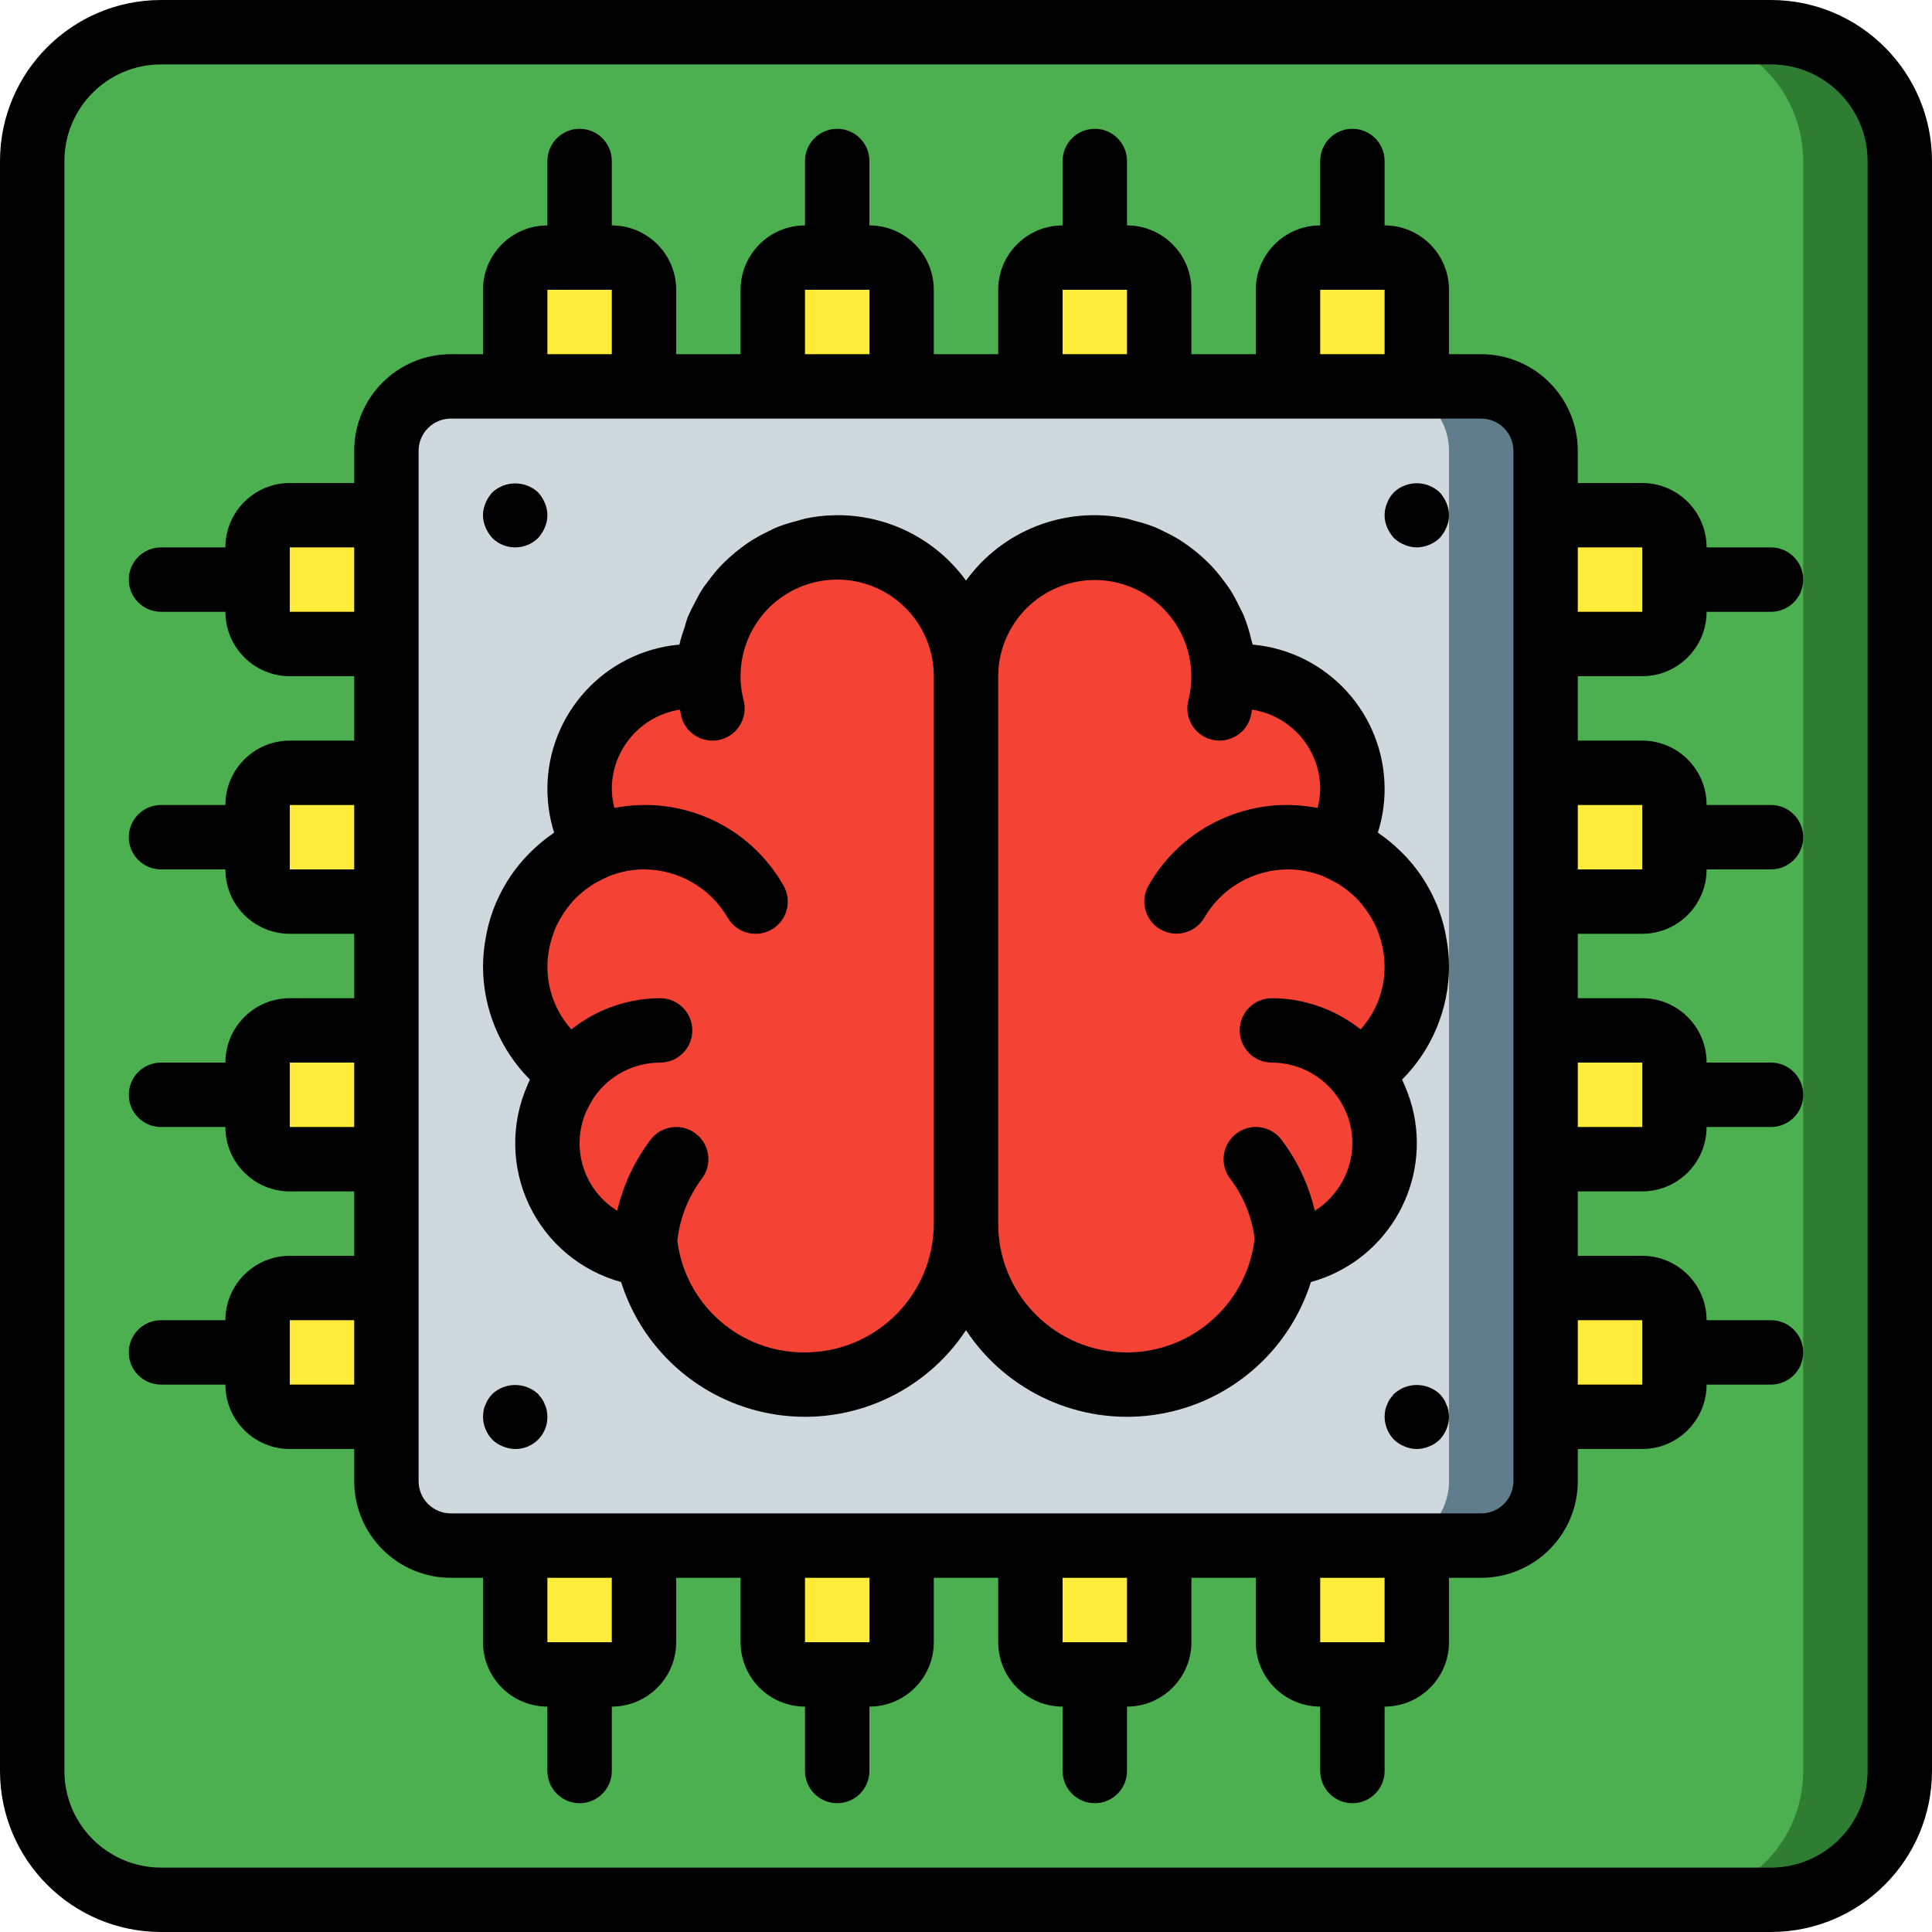 <?xml version="1.0" encoding="iso-8859-1"?>
<!-- Generator: Adobe Illustrator 19.0.0, SVG Export Plug-In . SVG Version: 6.00 Build 0)  -->
<svg version="1.1" id="Capa_1" xmlns="http://www.w3.org/2000/svg" xmlns:xlink="http://www.w3.org/1999/xlink" x="0px" y="0px"
	 viewBox="0 0 512 512" style="enable-background:new 0 0 512 512;" xml:space="preserve">
<g>
	<g transform="translate(1 1)">
		<path style="fill:#2E7D32;" d="M41.667,7.533h426.667c18.851,0,34.133,15.282,34.133,34.133v426.667
			c0,18.851-15.282,34.133-34.133,34.133H41.667c-18.851,0-34.133-15.282-34.133-34.133V41.667
			C7.533,22.815,22.815,7.533,41.667,7.533z"/>
		<path style="fill:#4CAF50;" d="M41.667,7.533h401.067c18.851,0,34.133,15.282,34.133,34.133v426.667
			c0,18.851-15.282,34.133-34.133,34.133H41.667c-18.851,0-34.133-15.282-34.133-34.133V41.667
			C7.533,22.815,22.815,7.533,41.667,7.533z"/>
		<path style="fill:#607D8B;" d="M408.6,118.467v273.067c0,9.426-7.641,17.067-17.067,17.067H118.467
			c-9.426,0-17.067-7.641-17.067-17.067V118.467c0-9.426,7.641-17.067,17.067-17.067h273.067
			C400.959,101.4,408.6,109.041,408.6,118.467z"/>
		<path style="fill:#CFD8DC;" d="M383,118.467v273.067c0,9.426-7.641,17.067-17.067,17.067H118.467
			c-9.426,0-17.067-7.641-17.067-17.067V118.467c0-9.426,7.641-17.067,17.067-17.067h247.467C375.359,101.4,383,109.041,383,118.467
			z"/>
		<g>
			<path style="fill:#FFEB3A;" d="M144.067,67.267h17.067c4.713,0,8.533,3.821,8.533,8.533v25.6h-34.133V75.8
				C135.533,71.087,139.354,67.267,144.067,67.267z"/>
			<path style="fill:#FFEB3A;" d="M212.333,67.267H229.4c4.713,0,8.533,3.821,8.533,8.533v25.6H203.8V75.8
				C203.8,71.087,207.621,67.267,212.333,67.267z"/>
			<path style="fill:#FFEB3A;" d="M280.6,67.267h17.067c4.713,0,8.533,3.821,8.533,8.533v25.6h-34.133V75.8
				C272.067,71.087,275.887,67.267,280.6,67.267z"/>
			<path style="fill:#FFEB3A;" d="M348.867,67.267h17.067c4.713,0,8.533,3.821,8.533,8.533v25.6h-34.133V75.8
				C340.333,71.087,344.154,67.267,348.867,67.267z"/>
			<path style="fill:#FFEB3A;" d="M365.933,442.733h-17.067c-4.713,0-8.533-3.821-8.533-8.533v-25.6h34.133v25.6
				C374.467,438.913,370.646,442.733,365.933,442.733z"/>
			<path style="fill:#FFEB3A;" d="M297.667,442.733H280.6c-4.713,0-8.533-3.821-8.533-8.533v-25.6H306.2v25.6
				C306.2,438.913,302.38,442.733,297.667,442.733z"/>
			<path style="fill:#FFEB3A;" d="M229.4,442.733h-17.067c-4.713,0-8.533-3.821-8.533-8.533v-25.6h34.133v25.6
				C237.933,438.913,234.113,442.733,229.4,442.733z"/>
			<path style="fill:#FFEB3A;" d="M161.133,442.733h-17.067c-4.713,0-8.533-3.821-8.533-8.533v-25.6h34.133v25.6
				C169.667,438.913,165.846,442.733,161.133,442.733z"/>
			<path style="fill:#FFEB3A;" d="M67.267,365.933v-17.067c0-4.713,3.821-8.533,8.533-8.533h25.6v34.133H75.8
				C71.087,374.467,67.267,370.646,67.267,365.933z"/>
			<path style="fill:#FFEB3A;" d="M67.267,297.667V280.6c0-4.713,3.821-8.533,8.533-8.533h25.6V306.2H75.8
				C71.087,306.2,67.267,302.38,67.267,297.667z"/>
			<path style="fill:#FFEB3A;" d="M67.267,229.4v-17.067c0-4.713,3.821-8.533,8.533-8.533h25.6v34.133H75.8
				C71.087,237.933,67.267,234.113,67.267,229.4z"/>
			<path style="fill:#FFEB3A;" d="M67.267,161.133v-17.067c0-4.713,3.821-8.533,8.533-8.533h25.6v34.133H75.8
				C71.087,169.667,67.267,165.846,67.267,161.133z"/>
			<path style="fill:#FFEB3A;" d="M442.733,144.067v17.067c0,4.713-3.821,8.533-8.533,8.533h-25.6v-34.133h25.6
				C438.913,135.533,442.733,139.354,442.733,144.067z"/>
			<path style="fill:#FFEB3A;" d="M442.733,212.333V229.4c0,4.713-3.821,8.533-8.533,8.533h-25.6V203.8h25.6
				C438.913,203.8,442.733,207.621,442.733,212.333z"/>
			<path style="fill:#FFEB3A;" d="M442.733,280.6v17.067c0,4.713-3.821,8.533-8.533,8.533h-25.6v-34.133h25.6
				C438.913,272.067,442.733,275.887,442.733,280.6z"/>
			<path style="fill:#FFEB3A;" d="M442.733,348.867v17.067c0,4.713-3.821,8.533-8.533,8.533h-25.6v-34.133h25.6
				C438.913,340.333,442.733,344.154,442.733,348.867z"/>
		</g>
		<path style="fill:#F44335;" d="M362.605,288.28c2.208,4.211,3.351,8.899,3.328,13.653c-0.024,14.831-10.922,27.4-25.6,29.525
			c0-1.284-0.086-2.567-0.256-3.84c-2.307,22.598-21.921,39.423-44.607,38.262c-22.686-1.16-40.481-19.898-40.47-42.614
			c0.011,22.716-17.784,41.454-40.47,42.614c-22.686,1.16-42.3-15.664-44.607-38.262c-0.17,1.273-0.256,2.556-0.256,3.84
			c-14.678-2.126-25.576-14.695-25.6-29.525c-0.023-4.755,1.12-9.442,3.328-13.653c0.282-0.531,0.595-1.043,0.939-1.536
			c0.638-1.22,1.411-2.365,2.304-3.413c-9.445-6.333-15.109-16.959-15.104-28.331c-0.007-1.918,0.165-3.831,0.512-5.717
			c0.101-0.691,0.244-1.374,0.427-2.048c0.403-1.878,1.004-3.709,1.792-5.461c0.403-1.018,0.859-2.015,1.365-2.987
			c0.928-1.811,2.074-3.502,3.413-5.035c0.494-0.664,1.036-1.292,1.621-1.877c0.597-0.683,1.195-1.195,1.792-1.792
			c1.214-1.165,2.528-2.221,3.925-3.157l2.048-1.28c0.768-0.427,1.451-0.853,2.219-1.195c0.719-0.443,1.494-0.787,2.304-1.024
			c-2.882-4.602-4.391-9.93-4.352-15.36c0.018-16.487,13.379-29.849,29.867-29.867c1.43-0.017,2.858,0.097,4.267,0.341V178.2
			c0-18.851,15.282-34.133,34.133-34.133S255,159.349,255,178.2c0-18.851,15.282-34.133,34.133-34.133s34.133,15.282,34.133,34.133
			v0.341c1.409-0.244,2.837-0.358,4.267-0.341c16.487,0.018,29.849,13.379,29.867,29.867c0.039,5.43-1.47,10.758-4.352,15.36
			c0.81,0.237,1.585,0.581,2.304,1.024c0.768,0.341,1.451,0.768,2.219,1.195l2.048,1.28c1.398,0.936,2.711,1.993,3.925,3.157
			c0.597,0.597,1.195,1.109,1.792,1.792c0.585,0.586,1.127,1.213,1.621,1.877c1.339,1.533,2.485,3.223,3.413,5.035
			c0.506,0.971,0.962,1.968,1.365,2.987c0.788,1.752,1.389,3.583,1.792,5.461c0.183,0.674,0.325,1.357,0.427,2.048
			c0.347,1.886,0.519,3.8,0.512,5.717c0.005,11.372-5.659,21.997-15.104,28.331c0.893,1.048,1.666,2.193,2.304,3.413
			C362.01,287.237,362.324,287.749,362.605,288.28z"/>
	</g>
	<g>
		<path d="M469.333,0H42.667C19.114,0.028,0.028,19.114,0,42.667v426.667C0.028,492.886,19.114,511.972,42.667,512h426.667
			c23.553-0.028,42.639-19.114,42.667-42.667V42.667C511.972,19.114,492.886,0.028,469.333,0z M494.933,469.333
			c-0.015,14.132-11.468,25.585-25.6,25.6H42.667c-14.132-0.015-25.585-11.468-25.6-25.6V42.667
			c0.015-14.132,11.468-25.585,25.6-25.6h426.667c14.132,0.015,25.585,11.468,25.6,25.6V469.333z"/>
		<path d="M382.965,246.875c-0.536-2.507-1.3-4.961-2.281-7.33c-0.054-0.13-0.119-0.251-0.175-0.38
			c-2.078-4.853-5.053-9.269-8.77-13.017c-0.216-0.22-0.439-0.426-0.659-0.641c-1.704-1.669-3.546-3.19-5.508-4.547
			c-0.147-0.102-0.268-0.238-0.416-0.339c1.186-3.737,1.786-7.634,1.779-11.555c-0.024-19.865-15.176-36.442-34.958-38.246
			l-0.034-0.116c-0.073-0.361-0.224-0.69-0.306-1.047c-0.5-2.226-1.178-4.407-2.03-6.523c-0.339-0.829-0.788-1.587-1.177-2.389
			c-0.726-1.553-1.545-3.06-2.453-4.514c-0.545-0.848-1.161-1.628-1.763-2.433c-0.94-1.277-1.95-2.5-3.025-3.665
			c-0.713-0.761-1.455-1.473-2.22-2.18c-1.147-1.058-2.351-2.052-3.607-2.978c-0.839-0.62-1.673-1.223-2.557-1.781
			c-1.364-0.845-2.775-1.612-4.226-2.297c-0.906-0.439-1.785-0.903-2.725-1.278c-1.658-0.633-3.355-1.161-5.079-1.58
			c-0.849-0.22-1.659-0.518-2.527-0.686c-16.099-3.23-32.604,3.22-42.246,16.511c-9.637-13.287-26.135-19.738-42.229-16.512
			c-0.887,0.171-1.715,0.474-2.581,0.7c-1.692,0.413-3.357,0.931-4.985,1.551c-0.993,0.394-1.921,0.882-2.876,1.347
			c-1.37,0.652-2.704,1.377-3.996,2.172c-0.984,0.617-1.914,1.284-2.842,1.977c-1.109,0.83-2.167,1.701-3.19,2.633
			c-0.927,0.842-1.817,1.698-2.667,2.617c-0.851,0.924-1.625,1.903-2.394,2.9c-0.83,1.073-1.654,2.133-2.381,3.283
			c-0.6,0.954-1.09,1.971-1.616,2.974c-0.72,1.283-1.371,2.603-1.952,3.954c-0.386,0.968-0.619,2.005-0.936,3.007
			c-0.516,1.427-0.954,2.881-1.311,4.355c-19.791,1.793-34.955,18.373-34.98,38.245c-0.007,3.92,0.593,7.818,1.779,11.555
			c-0.148,0.101-0.269,0.236-0.416,0.339c-1.962,1.356-3.805,2.877-5.508,4.547c-0.22,0.215-0.444,0.421-0.659,0.641
			c-3.717,3.748-6.693,8.165-8.77,13.017c-0.056,0.129-0.121,0.251-0.175,0.38c-0.981,2.369-1.744,4.823-2.281,7.33
			c-0.095,0.433-0.164,0.87-0.245,1.308c-0.501,2.576-0.766,5.193-0.79,7.817c-0.006,11.286,4.468,22.113,12.438,30.104
			c-0.241,0.488-0.454,0.992-0.665,1.496c-4.475,10.15-4.307,21.745,0.46,31.761c4.767,10.016,13.66,17.459,24.359,20.387
			c5.939,18.796,22.155,32.502,41.677,35.227s38.872-6.017,49.731-22.467c10.859,16.451,30.209,25.193,49.731,22.467
			c19.522-2.725,35.738-16.431,41.677-35.227c19.375-5.326,31.306-24.76,27.287-44.448c-0.553-2.67-1.392-5.273-2.503-7.764
			c-0.206-0.485-0.41-0.975-0.634-1.429c7.973-7.991,12.448-18.82,12.442-30.108c-0.025-2.624-0.289-5.241-0.79-7.817
			C383.128,247.745,383.06,247.308,382.965,246.875z M213.333,358.4c-17.142,0.149-31.682-12.555-33.835-29.562
			c0.637-5.976,2.881-11.668,6.493-16.471c2.853-3.751,2.126-9.105-1.625-11.958c-3.751-2.853-9.105-2.126-11.958,1.625
			c-4.235,5.587-7.247,12.002-8.841,18.829c-8.913-5.52-12.406-16.758-8.192-26.358c0.123-0.307,0.256-0.484,0.381-0.743
			c0.324-0.679,0.683-1.34,1.077-1.981c0.054-0.099,0.122-0.192,0.172-0.293c0.135-0.243,0.271-0.459,0.392-0.652
			c3.971-5.776,10.529-9.229,17.538-9.236c4.713,0,8.533-3.82,8.533-8.533s-3.821-8.533-8.533-8.533
			c-8.546,0.035-16.83,2.948-23.517,8.269c-5.201-5.795-7.382-13.695-5.891-21.338c0.103-0.559,0.245-1.106,0.385-1.654
			c0.222-0.875,0.49-1.738,0.804-2.584c0.233-0.626,0.456-1.256,0.737-1.86c0.349-0.759,0.771-1.473,1.19-2.19
			c0.6-1.023,1.27-2.004,2.005-2.934c0.455-0.577,0.898-1.161,1.4-1.695c0.544-0.58,1.138-1.109,1.735-1.636
			c0.465-0.412,0.942-0.808,1.436-1.186c0.689-0.533,1.405-1.03,2.145-1.489c0.336-0.206,0.695-0.375,1.042-0.566
			c0.866-0.489,1.761-0.925,2.679-1.306c0.067-0.026,0.108-0.09,0.173-0.118c2.991-1.207,6.184-1.833,9.41-1.845
			c9.145,0.02,17.591,4.897,22.179,12.809c2.361,4.08,7.583,5.473,11.663,3.112c4.08-2.361,5.473-7.583,3.112-11.663
			c-8.964-15.768-27.008-24.036-44.804-20.531c-0.433-1.653-0.662-3.352-0.684-5.06c0.029-10.495,7.695-19.407,18.068-21.003
			c0.126,0.595,0.19,1.201,0.341,1.791c1.171,4.566,5.822,7.317,10.388,6.146c4.566-1.171,7.317-5.822,6.146-10.388
			c-2.484-9.607,0.807-19.784,8.445-26.118c7.638-6.334,18.249-7.684,27.23-3.465c8.981,4.219,14.716,13.248,14.717,23.171v145.067
			C247.445,343.109,232.176,358.378,213.333,358.4z M348.433,320.862c-1.594-6.827-4.606-13.242-8.841-18.829
			c-1.846-2.426-4.846-3.684-7.87-3.298c-3.024,0.385-5.613,2.355-6.792,5.167c-1.178,2.812-0.767,6.039,1.079,8.465
			c3.525,4.643,5.76,10.136,6.479,15.921c-2.108,17.94-17.843,31.122-35.875,30.055c-18.032-1.067-32.102-16.012-32.08-34.076V179.2
			c0.04-9.893,5.78-18.877,14.74-23.072c8.96-4.195,19.535-2.849,27.159,3.456c7.624,6.305,10.931,16.44,8.492,26.028
			c-1.171,4.566,1.58,9.216,6.146,10.388c4.566,1.171,9.216-1.58,10.388-6.146c0.151-0.589,0.215-1.196,0.341-1.791
			c10.373,1.596,18.039,10.508,18.068,21.003c-0.022,1.708-0.251,3.408-0.684,5.06c-17.797-3.506-35.842,4.765-44.804,20.535
			c-2.333,4.078-0.932,9.274,3.136,11.626c4.067,2.351,9.27,0.973,11.639-3.084c4.589-7.909,13.035-12.785,22.179-12.804
			c3.225,0.012,6.419,0.638,9.41,1.845c0.066,0.028,0.107,0.092,0.173,0.118c0.919,0.381,1.815,0.817,2.681,1.307
			c0.346,0.191,0.704,0.359,1.039,0.565c0.741,0.459,1.457,0.956,2.146,1.489c0.494,0.378,0.971,0.774,1.436,1.186
			c0.597,0.527,1.192,1.057,1.735,1.636c0.502,0.535,0.945,1.119,1.4,1.695c0.736,0.932,1.407,1.915,2.008,2.94
			c0.417,0.715,0.838,1.425,1.186,2.182c0.282,0.607,0.506,1.239,0.74,1.868c0.313,0.844,0.58,1.705,0.802,2.578
			c0.14,0.548,0.282,1.096,0.385,1.655c1.491,7.643-0.69,15.543-5.891,21.338c-6.687-5.321-14.972-8.234-23.517-8.269
			c-4.713,0-8.533,3.82-8.533,8.533s3.82,8.533,8.533,8.533c6.81,0.016,13.2,3.292,17.188,8.812c0.269,0.345,0.516,0.705,0.741,1.08
			c0.055,0.112,0.133,0.217,0.193,0.327c0.482,0.765,0.914,1.56,1.294,2.381c0.073,0.168,0.139,0.294,0.217,0.488
			c1.123,2.604,1.701,5.41,1.7,8.246C358.358,310.22,354.599,316.98,348.433,320.862z"/>
		<path d="M435.2,179.2c9.422-0.009,17.057-7.645,17.067-17.067h17.067c4.713,0,8.533-3.821,8.533-8.533s-3.821-8.533-8.533-8.533
			h-17.067c-0.009-9.422-7.645-17.057-17.067-17.067h-17.067v-8.533c-0.015-14.132-11.468-25.585-25.6-25.6H384V76.8
			c-0.009-9.422-7.645-17.057-17.067-17.067V42.667c0-4.713-3.82-8.533-8.533-8.533s-8.533,3.821-8.533,8.533v17.067
			c-9.422,0.009-17.057,7.645-17.067,17.067v17.067h-17.067V76.8c-0.009-9.422-7.645-17.057-17.067-17.067V42.667
			c0-4.713-3.821-8.533-8.533-8.533c-4.713,0-8.533,3.821-8.533,8.533v17.067c-9.422,0.009-17.057,7.645-17.067,17.067v17.067
			h-17.067V76.8c-0.009-9.422-7.645-17.057-17.067-17.067V42.667c0-4.713-3.821-8.533-8.533-8.533c-4.713,0-8.533,3.821-8.533,8.533
			v17.067c-9.422,0.009-17.057,7.645-17.067,17.067v17.067H179.2V76.8c-0.009-9.422-7.645-17.057-17.067-17.067V42.667
			c0-4.713-3.821-8.533-8.533-8.533s-8.533,3.821-8.533,8.533v17.067C135.645,59.743,128.009,67.378,128,76.8v17.067h-8.533
			c-14.132,0.015-25.585,11.468-25.6,25.6V128H76.8c-9.422,0.009-17.057,7.645-17.067,17.067H42.667
			c-4.713,0-8.533,3.82-8.533,8.533s3.821,8.533,8.533,8.533h17.067c0.009,9.422,7.645,17.057,17.067,17.067h17.067v17.067H76.8
			c-9.422,0.009-17.057,7.645-17.067,17.067H42.667c-4.713,0-8.533,3.821-8.533,8.533c0,4.713,3.821,8.533,8.533,8.533h17.067
			c0.009,9.422,7.645,17.057,17.067,17.067h17.067v17.067H76.8c-9.422,0.009-17.057,7.645-17.067,17.067H42.667
			c-4.713,0-8.533,3.821-8.533,8.533c0,4.713,3.821,8.533,8.533,8.533h17.067c0.009,9.422,7.645,17.057,17.067,17.067h17.067V332.8
			H76.8c-9.422,0.009-17.057,7.645-17.067,17.067H42.667c-4.713,0-8.533,3.82-8.533,8.533s3.821,8.533,8.533,8.533h17.067
			c0.009,9.422,7.645,17.057,17.067,17.067h17.067v8.533c0.015,14.132,11.468,25.585,25.6,25.6H128V435.2
			c0.009,9.422,7.645,17.057,17.067,17.067v17.067c0,4.713,3.82,8.533,8.533,8.533s8.533-3.821,8.533-8.533v-17.067
			c9.422-0.009,17.057-7.645,17.067-17.067v-17.067h17.067V435.2c0.009,9.422,7.645,17.057,17.067,17.067v17.067
			c0,4.713,3.821,8.533,8.533,8.533c4.713,0,8.533-3.821,8.533-8.533v-17.067c9.422-0.009,17.057-7.645,17.067-17.067v-17.067
			h17.067V435.2c0.009,9.422,7.645,17.057,17.067,17.067v17.067c0,4.713,3.821,8.533,8.533,8.533c4.713,0,8.533-3.821,8.533-8.533
			v-17.067c9.422-0.009,17.057-7.645,17.067-17.067v-17.067H332.8V435.2c0.009,9.422,7.645,17.057,17.067,17.067v17.067
			c0,4.713,3.82,8.533,8.533,8.533s8.533-3.821,8.533-8.533v-17.067c9.422-0.009,17.057-7.645,17.067-17.067v-17.067h8.533
			c14.132-0.015,25.585-11.468,25.6-25.6V384H435.2c9.422-0.009,17.057-7.645,17.067-17.067h17.067c4.713,0,8.533-3.82,8.533-8.533
			s-3.821-8.533-8.533-8.533h-17.067c-0.009-9.422-7.645-17.057-17.067-17.067h-17.067v-17.067H435.2
			c9.422-0.009,17.057-7.645,17.067-17.067h17.067c4.713,0,8.533-3.821,8.533-8.533c0-4.713-3.821-8.533-8.533-8.533h-17.067
			c-0.009-9.422-7.645-17.057-17.067-17.067h-17.067v-17.067H435.2c9.422-0.009,17.057-7.645,17.067-17.067h17.067
			c4.713,0,8.533-3.821,8.533-8.533c0-4.713-3.821-8.533-8.533-8.533h-17.067c-0.009-9.422-7.645-17.057-17.067-17.067h-17.067
			V179.2H435.2z M435.2,145.067v17.067h-17.067v-17.067H435.2z M349.867,76.8h17.067v17.067h-17.067V76.8z M281.6,76.8h17.067
			v17.067H281.6V76.8z M213.333,76.8H230.4v17.067h-17.067V76.8z M145.067,76.8h17.067v17.067h-17.067V76.8z M76.8,162.133v-17.067
			h17.067v17.067H76.8z M76.8,230.4v-17.067h17.067V230.4H76.8z M76.8,298.667V281.6h17.067v17.067H76.8z M76.8,366.933v-17.067
			h17.067v17.067H76.8z M162.133,435.2h-17.067v-17.067h17.067V435.2z M230.4,435.2h-17.067v-17.067H230.4V435.2z M298.667,435.2
			H281.6v-17.067h17.067V435.2z M366.933,435.2h-17.067v-17.067h17.067V435.2z M401.067,392.533
			c-0.006,4.71-3.823,8.527-8.533,8.533H119.467c-4.71-0.006-8.527-3.823-8.533-8.533V119.467c0.006-4.71,3.823-8.527,8.533-8.533
			h273.067c4.71,0.006,8.527,3.823,8.533,8.533V392.533z M435.2,349.867v17.067h-17.067v-17.067H435.2z M435.2,281.6v17.067h-17.067
			V281.6H435.2z M435.2,213.333V230.4h-17.067v-17.067H435.2z"/>
		<path d="M130.475,142.592c3.365,3.3,8.752,3.3,12.117,0c0.752-0.831,1.358-1.783,1.792-2.817c0.911-2.066,0.911-4.421,0-6.487
			c-0.434-1.032-1.04-1.983-1.792-2.813c-3.421-3.158-8.695-3.158-12.117,0c-0.754,0.828-1.362,1.78-1.796,2.813
			c-0.906,2.068-0.906,4.42,0,6.487C129.113,140.81,129.72,141.762,130.475,142.592z"/>
		<path d="M144.383,372.221c-0.188-0.543-0.448-1.058-0.771-1.533c-0.337-0.429-0.679-0.854-1.021-1.279
			c-3.421-3.158-8.695-3.158-12.117,0c-0.369,0.404-0.711,0.831-1.025,1.279c-0.323,0.475-0.582,0.991-0.771,1.533
			c-0.246,0.484-0.417,1.002-0.508,1.537c-0.096,0.565-0.153,1.136-0.171,1.708c0.032,2.259,0.916,4.423,2.475,6.059
			c0.801,0.788,1.76,1.399,2.813,1.792c1.027,0.438,2.13,0.67,3.246,0.683c2.27,0.022,4.453-0.87,6.058-2.475
			c1.605-1.605,2.497-3.788,2.475-6.058c-0.02-0.573-0.077-1.143-0.171-1.708C144.801,373.224,144.628,372.706,144.383,372.221z"/>
		<path d="M381.525,130.475c-2.493-2.347-6.116-3.046-9.304-1.796c-2.139,0.784-3.824,2.469-4.608,4.608
			c-0.906,2.068-0.906,4.42,0,6.487c0.434,1.034,1.041,1.987,1.795,2.818c0.815,0.771,1.77,1.379,2.813,1.792
			c1.027,0.438,2.13,0.67,3.246,0.683c2.259-0.034,4.422-0.918,6.059-2.475c0.752-0.831,1.358-1.783,1.792-2.817
			c0.911-2.066,0.911-4.421,0-6.487C382.883,132.256,382.277,131.305,381.525,130.475z"/>
		<path d="M383.317,372.221c-0.188-0.543-0.448-1.058-0.771-1.533c-0.312-0.448-0.653-0.876-1.021-1.28
			c-3.421-3.158-8.695-3.158-12.117,0c-0.341,0.425-0.683,0.85-1.025,1.279c-0.323,0.475-0.582,0.991-0.771,1.533
			c-0.246,0.484-0.417,1.002-0.508,1.537c-0.096,0.565-0.153,1.136-0.171,1.709c0.032,2.259,0.916,4.423,2.475,6.059
			c0.815,0.771,1.77,1.379,2.813,1.792c2.066,0.911,4.421,0.911,6.487,0c1.054-0.394,2.013-1.005,2.817-1.792
			c1.557-1.637,2.441-3.8,2.475-6.059c-0.02-0.573-0.077-1.143-0.171-1.708C383.734,373.224,383.562,372.706,383.317,372.221z"/>
	</g>
</g>
<g>
</g>
<g>
</g>
<g>
</g>
<g>
</g>
<g>
</g>
<g>
</g>
<g>
</g>
<g>
</g>
<g>
</g>
<g>
</g>
<g>
</g>
<g>
</g>
<g>
</g>
<g>
</g>
<g>
</g>
</svg>
